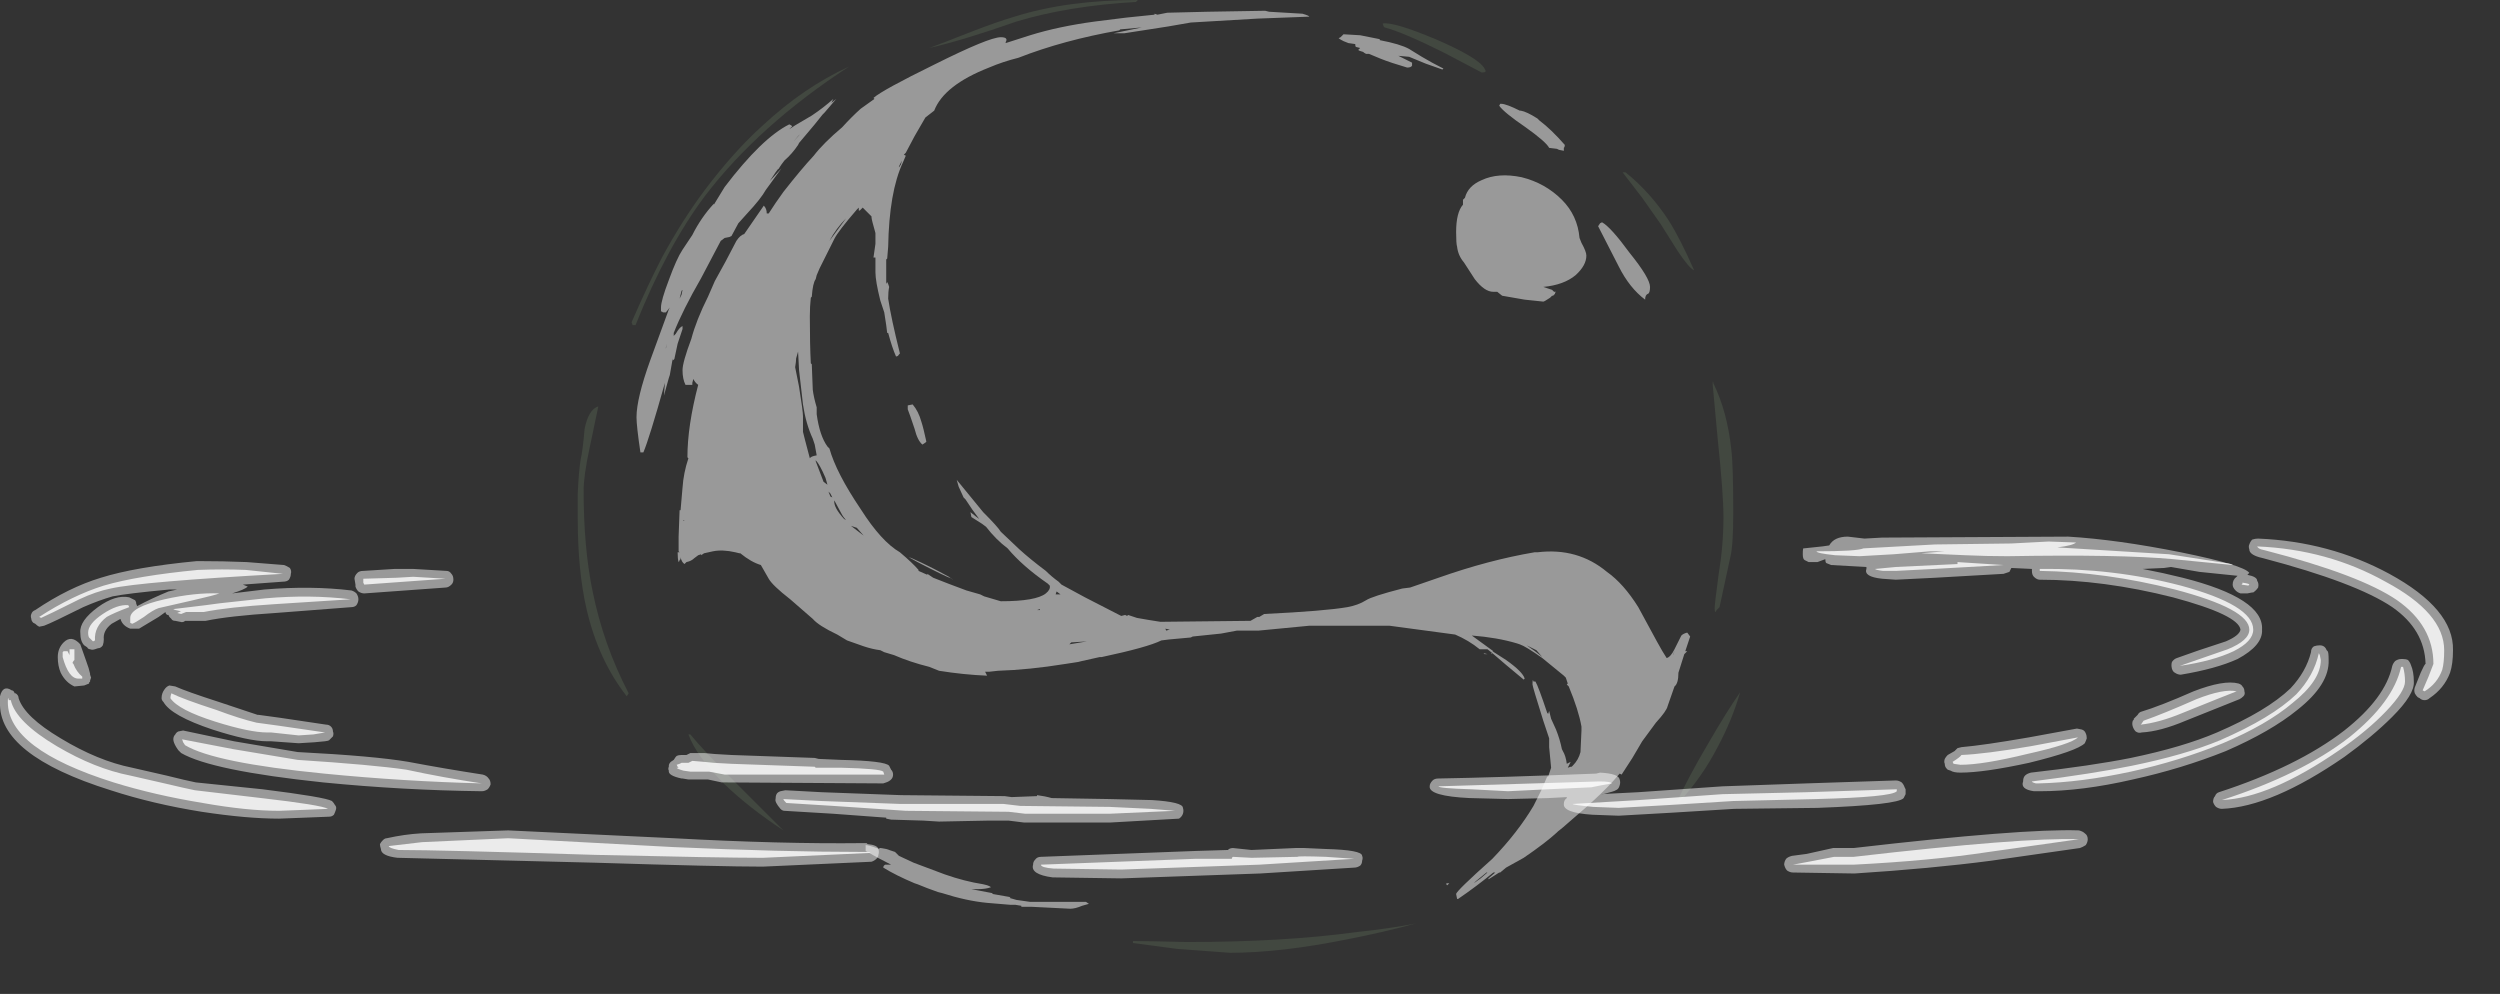 <?xml version="1.0" encoding="UTF-8" standalone="no"?>
<svg xmlns:ffdec="https://www.free-decompiler.com/flash" xmlns:xlink="http://www.w3.org/1999/xlink" ffdec:objectType="frame" height="355.25px" width="893.55px" xmlns="http://www.w3.org/2000/svg">
  <rect width="100%" height="100%" fill="#333333" stroke="none"/>
  <g transform="matrix(1.0, 0.0, 0.0, 1.0, 425.6, 287.7)">
    <use ffdec:characterId="1301" height="48.65" transform="matrix(7.0, 0.0, 0.0, 7.0, -425.6, -287.7)" width="125.25" xlink:href="#shape0"/>
  </g>
  <defs>
    <g id="shape0" transform="matrix(1.0, 0.0, 0.0, 1.0, 60.8, 41.1)">
      <path d="M9.65 -39.05 Q10.7 -38.85 11.15 -38.6 L11.8 -38.2 Q12.3 -37.9 12.9 -37.6 L12.85 -37.55 12.0 -37.85 11.15 -38.2 10.6 -38.25 11.3 -37.9 11.3 -37.75 Q11.25 -37.65 11.05 -37.65 10.2 -37.9 9.7 -38.1 L9.1 -38.35 8.95 -38.35 Q8.85 -38.4 8.8 -38.45 8.6 -38.5 8.55 -38.55 L8.65 -38.65 8.45 -38.7 Q8.4 -38.7 8.4 -38.85 L8.05 -38.9 7.8 -39.0 Q7.6 -39.1 7.55 -39.15 L7.65 -39.2 7.8 -39.35 8.65 -39.3 9.65 -39.1 9.65 -39.05 M0.0 -39.95 L-1.15 -39.75 -3.4 -39.4 -3.95 -39.4 -2.5 -39.7 -3.6 -39.6 -3.65 -39.55 Q-6.5 -39.05 -8.8 -38.15 -9.6 -37.95 -10.3 -37.65 -12.6 -36.75 -13.1 -35.45 L-13.55 -35.1 -14.1 -34.15 -14.55 -33.3 -14.65 -33.2 -14.55 -33.15 -14.7 -32.8 Q-15.4 -31.3 -15.45 -28.5 L-15.5 -27.9 -15.55 -27.85 -15.55 -26.6 -15.5 -26.7 -15.45 -26.6 -15.4 -26.45 Q-15.45 -26.2 -15.45 -25.85 -15.3 -24.85 -14.85 -23.05 L-14.9 -23.0 Q-14.95 -22.9 -15.05 -22.9 -15.25 -23.35 -15.45 -24.1 L-15.5 -24.1 -15.55 -24.5 -15.65 -25.15 -15.85 -25.75 Q-16.1 -26.75 -16.1 -27.2 L-16.1 -27.95 -16.2 -27.95 -16.1 -28.65 -16.1 -29.2 Q-16.3 -29.9 -16.3 -30.0 L-16.3 -30.05 -16.75 -30.5 -16.9 -30.35 -16.95 -30.35 -16.95 -30.5 -17.05 -30.4 Q-18.0 -29.3 -18.2 -28.9 L-18.95 -27.4 -19.1 -27.05 -19.15 -26.85 Q-19.3 -26.65 -19.35 -25.95 L-19.4 -25.9 Q-19.45 -25.45 -19.45 -24.95 -19.45 -23.5 -19.4 -22.55 L-19.35 -22.5 -19.3 -21.2 Q-19.25 -20.8 -19.1 -20.3 L-19.1 -19.95 Q-18.95 -18.85 -18.55 -18.3 L-18.45 -18.2 Q-18.1 -16.95 -16.85 -15.1 -15.8 -13.45 -14.85 -12.9 -14.2 -12.35 -13.9 -12.0 L-13.9 -11.95 -13.45 -11.75 -13.45 -11.8 -13.15 -11.6 Q-12.4 -11.3 -11.45 -10.95 L-10.75 -10.75 -10.55 -10.65 -9.7 -10.4 Q-7.9 -10.4 -7.4 -10.8 -7.15 -11.0 -7.2 -11.2 L-7.3 -11.3 Q-8.6 -12.2 -9.35 -13.1 -9.95 -13.55 -10.45 -14.2 L-10.65 -14.35 -11.2 -14.7 -11.25 -14.95 -11.0 -14.75 -10.8 -14.6 Q-11.15 -15.05 -11.5 -15.6 L-11.6 -15.7 -11.85 -16.25 -11.95 -16.6 -10.6 -14.95 Q-9.85 -14.2 -9.7 -13.95 L-8.75 -13.05 Q-8.2 -12.55 -7.4 -11.95 -7.1 -11.65 -6.75 -11.4 L-6.6 -11.25 -5.4 -10.6 -3.55 -9.65 -3.35 -9.7 -3.25 -9.65 -3.2 -9.7 -2.75 -9.55 Q-2.2 -9.45 -1.55 -9.35 L3.05 -9.4 3.4 -9.6 3.5 -9.6 3.75 -9.75 Q6.85 -9.9 8.0 -10.1 8.55 -10.2 8.95 -10.45 9.25 -10.65 10.8 -11.05 L11.2 -11.1 12.65 -11.6 Q15.2 -12.5 17.55 -12.9 L17.7 -12.9 Q19.75 -13.15 21.25 -11.9 22.1 -11.3 22.85 -10.1 L23.8 -8.35 Q24.1 -7.8 24.3 -7.5 24.5 -7.55 24.7 -7.95 L25.05 -8.65 Q25.15 -8.75 25.35 -8.8 L25.5 -8.6 25.25 -7.85 25.35 -7.85 25.2 -7.7 24.9 -6.75 Q24.9 -6.2 24.7 -6.05 L24.35 -5.05 Q24.3 -4.8 23.75 -4.2 23.2 -3.45 23.05 -3.25 L22.55 -2.4 22.0 -1.55 21.9 -1.6 21.55 -1.2 Q21.0 -0.6 20.15 0.15 L19.0 1.15 18.75 1.35 18.7 1.4 Q18.1 1.95 17.0 2.7 L16.1 3.2 15.8 3.45 15.75 3.45 15.2 3.8 15.2 3.75 15.55 3.45 15.45 3.45 Q14.6 4.15 13.65 4.8 L13.6 4.8 13.55 4.55 Q13.55 4.4 15.4 2.75 16.7 1.4 17.5 0.05 L17.9 -0.75 18.2 -1.45 18.25 -1.45 18.4 -1.9 18.3 -2.95 18.3 -3.4 18.0 -4.3 Q17.45 -6.05 17.45 -6.15 17.45 -6.5 17.5 -6.3 L17.6 -6.3 Q17.75 -6.05 18.2 -4.7 L18.25 -4.65 18.3 -4.8 18.4 -4.4 18.65 -3.85 Q18.85 -3.35 18.95 -2.85 L19.0 -2.75 Q19.15 -2.5 19.2 -2.1 19.3 -2.15 19.4 -2.2 L19.25 -1.9 19.4 -1.95 19.45 -1.95 19.5 -2.0 Q19.8 -2.3 19.9 -2.7 L19.95 -3.8 19.95 -4.0 Q19.8 -4.85 19.3 -6.05 L19.2 -6.15 19.25 -6.2 19.15 -6.5 19.05 -6.6 17.95 -7.5 Q17.1 -8.1 16.8 -8.2 L16.65 -8.25 Q15.65 -8.55 14.35 -8.65 L15.45 -7.85 15.4 -7.85 16.1 -7.4 Q16.95 -6.8 17.05 -6.45 L17.0 -6.4 Q16.7 -6.65 16.1 -7.15 L15.4 -7.75 15.35 -7.7 15.35 -7.75 15.4 -7.75 15.15 -7.95 14.75 -7.95 Q14.2 -8.4 13.5 -8.7 L10.15 -9.15 6.05 -9.15 3.45 -8.9 2.35 -8.9 1.55 -8.75 0.1 -8.6 0.0 -8.55 -1.1 -8.45 -1.5 -8.4 Q-2.2 -8.05 -4.55 -7.55 L-4.65 -7.55 -5.55 -7.35 -5.75 -7.3 -6.4 -7.2 Q-8.25 -6.9 -9.85 -6.85 L-10.3 -6.8 -10.5 -6.8 -10.4 -6.6 Q-11.6 -6.65 -12.85 -6.85 L-13.35 -7.05 Q-14.35 -7.3 -15.15 -7.65 L-15.65 -7.8 -15.85 -7.9 Q-16.25 -7.95 -16.7 -8.1 L-17.55 -8.4 -18.05 -8.7 Q-19.0 -9.15 -19.3 -9.5 L-20.45 -10.5 Q-21.35 -11.2 -21.55 -11.55 L-21.95 -12.25 Q-22.45 -12.4 -23.0 -12.85 L-23.05 -12.85 -23.25 -12.9 Q-23.9 -13.05 -24.4 -12.95 -24.65 -12.9 -24.85 -12.85 L-25.0 -12.75 -25.0 -12.8 -25.15 -12.75 -25.35 -12.6 Q-25.5 -12.45 -25.75 -12.4 L-25.85 -12.3 Q-26.0 -12.4 -26.05 -12.65 L-26.05 -12.55 -26.1 -12.5 Q-26.1 -12.45 -26.15 -12.4 -26.2 -12.55 -26.2 -12.9 L-26.1 -12.9 -26.15 -12.95 -26.15 -13.7 -26.1 -15.05 -26.05 -15.05 Q-26.0 -15.65 -25.95 -16.2 -25.9 -16.95 -25.65 -17.7 L-25.7 -17.75 Q-25.7 -19.35 -25.15 -21.45 -25.3 -21.55 -25.4 -21.75 L-25.45 -21.55 -25.45 -21.45 -25.8 -21.45 Q-25.95 -21.75 -25.95 -22.2 -25.95 -22.6 -25.5 -23.8 -25.25 -24.75 -24.65 -25.95 L-24.3 -26.75 -23.75 -27.75 -23.2 -28.8 Q-23.0 -29.1 -22.8 -29.15 L-21.8 -30.6 Q-21.65 -30.45 -21.65 -30.2 L-21.55 -30.2 Q-21.2 -30.75 -20.8 -31.3 -19.9 -32.45 -19.25 -33.15 -18.75 -33.8 -17.8 -34.6 -17.3 -35.15 -16.85 -35.55 L-16.15 -36.05 -16.2 -36.1 Q-15.75 -36.5 -13.1 -37.8 -10.3 -39.2 -9.7 -39.2 -9.3 -39.2 -9.45 -38.95 L-9.45 -38.9 -8.2 -39.3 Q-6.75 -39.75 -4.9 -40.0 L-3.3 -40.2 -1.85 -40.35 -1.85 -40.4 -1.7 -40.35 -1.2 -40.45 0.85 -40.5 3.8 -40.55 4.0 -40.5 5.7 -40.4 Q6.05 -40.3 6.05 -40.25 L3.4 -40.15 0.0 -39.95 M16.85 -35.45 Q17.15 -35.4 17.7 -35.05 L17.8 -34.95 Q18.4 -34.5 19.1 -33.7 19.1 -33.6 19.05 -33.55 L19.05 -33.4 18.8 -33.45 18.7 -33.5 18.3 -33.55 Q18.15 -33.85 17.1 -34.6 16.0 -35.35 15.75 -35.7 L15.8 -35.8 15.85 -35.8 Q16.1 -35.8 16.8 -35.45 L16.85 -35.45 M14.85 -31.9 Q15.7 -32.3 16.9 -32.05 18.1 -31.75 18.95 -30.9 19.75 -30.1 19.85 -28.95 L19.95 -28.7 Q20.2 -28.25 20.2 -28.05 20.2 -27.55 19.65 -27.05 19.05 -26.55 18.0 -26.45 L18.45 -26.3 18.55 -26.2 18.65 -26.2 18.6 -26.15 18.6 -26.1 18.5 -26.0 18.45 -26.0 18.35 -25.9 Q18.05 -25.7 18.0 -25.7 L17.05 -25.8 15.9 -26.0 15.65 -26.2 15.45 -26.2 Q15.0 -26.2 14.5 -26.85 L13.95 -27.7 Q13.65 -28.05 13.6 -28.5 13.55 -28.65 13.55 -29.25 13.55 -30.25 13.9 -30.65 L13.9 -30.9 14.0 -31.0 Q14.15 -31.6 14.85 -31.9 M20.9 -29.7 L21.0 -29.75 Q21.45 -29.5 22.4 -28.2 23.45 -26.9 23.45 -26.45 23.45 -26.15 23.35 -26.1 23.2 -26.05 23.2 -25.8 22.4 -26.4 21.85 -27.5 L20.8 -29.55 20.9 -29.7 M17.45 -8.0 L17.15 -8.15 Q17.6 -7.85 17.95 -7.55 L17.65 -7.9 17.45 -8.0 M15.0 -7.7 L14.95 -7.75 15.15 -7.7 15.0 -7.7 M15.6 -7.8 L15.6 -7.8 M24.65 -7.7 L24.7 -7.9 24.65 -7.65 24.65 -7.7 M15.1 3.45 L14.55 3.9 14.45 4.0 14.8 3.75 15.15 3.45 15.1 3.45 M13.1 4.1 Q13.05 4.1 13.05 4.0 L13.2 4.0 13.1 4.1 M-18.1 -36.05 L-18.7 -35.35 -18.8 -35.25 -19.2 -34.75 -20.0 -33.8 -20.05 -33.7 Q-20.35 -33.25 -20.75 -32.9 L-20.9 -32.7 -21.0 -32.55 -21.05 -32.45 -21.05 -32.5 -21.2 -32.3 -21.5 -31.85 -20.9 -32.5 -21.7 -31.4 Q-21.95 -30.95 -22.65 -30.2 L-23.1 -29.7 -23.45 -29.05 -23.55 -29.0 -23.8 -28.95 -24.0 -28.8 -25.0 -26.9 Q-25.95 -25.25 -26.4 -24.1 L-26.4 -23.95 -26.3 -24.05 Q-26.1 -24.4 -25.95 -24.45 L-25.95 -24.3 -26.2 -23.55 -26.35 -22.85 Q-26.35 -22.75 -26.45 -22.7 L-26.45 -22.8 -26.6 -21.95 -26.65 -21.8 -26.9 -20.9 -26.85 -21.55 Q-27.65 -18.7 -27.95 -18.0 L-28.1 -18.0 Q-28.3 -19.35 -28.3 -19.8 -28.3 -20.75 -27.6 -22.7 L-26.65 -25.3 -26.6 -25.4 -26.8 -25.15 -26.95 -25.15 Q-27.0 -25.2 -27.05 -25.2 L-27.05 -25.4 Q-27.05 -25.75 -26.65 -26.8 -26.25 -27.9 -25.95 -28.35 L-25.45 -29.1 Q-25.0 -30.0 -24.35 -30.7 L-24.35 -30.65 -23.8 -31.55 Q-21.9 -34.05 -20.5 -34.75 L-20.4 -34.7 -20.35 -34.65 -20.5 -34.5 -20.2 -34.7 -19.35 -35.2 Q-18.75 -35.6 -18.25 -36.05 L-18.35 -35.85 -18.1 -36.05 M-19.95 -34.25 L-20.05 -34.15 -20.3 -33.85 -19.95 -34.25 M-17.6 -29.95 Q-18.1 -29.45 -18.45 -28.8 L-17.6 -29.95 M-14.9 -32.6 L-14.9 -32.55 -14.8 -32.7 -14.75 -32.9 -14.9 -32.6 M-25.95 -26.3 L-26.0 -26.25 -26.1 -25.85 -26.0 -26.05 -25.95 -26.3 M-26.75 -23.55 L-26.8 -23.35 -26.8 -23.3 -26.75 -23.55 M-25.85 -14.55 L-25.9 -14.55 -25.9 -14.5 -25.85 -14.55 M-25.8 -13.95 L-25.8 -13.95 M-20.05 -23.15 L-20.15 -22.8 Q-20.15 -22.65 -20.2 -22.35 L-20.0 -21.35 Q-19.8 -20.1 -19.8 -19.85 L-19.8 -19.05 -19.7 -18.65 -19.45 -17.7 Q-19.4 -17.8 -19.1 -17.85 L-19.2 -18.4 -19.3 -18.7 Q-19.65 -19.45 -19.8 -20.45 L-20.0 -22.2 -20.05 -23.15 M-18.55 -16.35 L-18.65 -16.7 Q-18.95 -17.4 -19.15 -17.6 L-19.15 -17.55 -18.75 -16.5 -18.55 -16.35 M-18.5 -16.0 L-18.4 -15.75 -18.3 -15.7 -18.4 -15.9 -18.5 -16.0 M-17.6 -14.55 Q-17.75 -14.7 -17.85 -14.9 L-18.2 -15.55 Q-18.25 -15.2 -17.7 -14.6 L-17.6 -14.55 M-14.45 -20.4 L-14.2 -20.45 Q-13.9 -20.1 -13.75 -19.55 -13.65 -19.25 -13.5 -18.55 L-13.55 -18.5 -13.7 -18.4 Q-13.95 -18.6 -14.1 -19.2 -14.35 -19.95 -14.45 -20.2 L-14.45 -20.4 M-14.4 -12.65 L-14.25 -12.6 Q-13.35 -12.2 -12.35 -11.65 L-12.15 -11.5 -12.2 -11.55 Q-12.6 -11.7 -13.95 -12.4 L-14.4 -12.65 M-17.05 -14.15 L-17.35 -14.25 -16.7 -13.75 -17.05 -14.15 M-1.1 -8.95 L-1.05 -8.95 -1.3 -9.0 -1.25 -8.9 -1.1 -8.95 M-6.65 -10.75 L-6.85 -10.9 -6.9 -10.75 -6.65 -10.75 M-6.2 -8.2 L-5.3 -8.35 -6.1 -8.3 -6.2 -8.2 M-7.7 -10.0 L-7.85 -9.95 -7.7 -9.95 -7.7 -10.0 M-5.55 5.15 Q-5.9 5.3 -6.15 5.3 L-8.15 5.2 -8.65 5.2 -8.65 5.15 -8.95 5.1 -9.2 5.1 -10.4 5.0 Q-11.45 4.9 -12.7 4.5 L-12.9 4.45 -13.45 4.25 -13.95 4.05 -14.1 4.0 Q-15.05 3.6 -15.7 3.2 -15.7 3.1 -15.6 3.05 L-15.3 3.05 Q-16.0 2.7 -16.6 2.35 L-16.6 2.05 Q-16.45 2.05 -15.9 2.25 L-15.9 2.2 -15.85 2.2 Q-15.8 2.2 -15.55 2.25 L-15.1 2.4 -14.9 2.6 -14.15 2.95 -12.55 3.55 Q-11.55 3.9 -10.6 4.05 L-10.4 4.1 Q-10.25 4.15 -10.2 4.2 -10.45 4.3 -10.9 4.3 L-11.2 4.3 -10.15 4.5 -10.1 4.55 -9.25 4.7 -9.2 4.75 -9.25 4.75 -8.9 4.85 -8.2 4.95 -5.35 4.95 -5.2 5.05 -5.55 5.15" fill="#ffffff" fill-opacity="0.502" fill-rule="evenodd" stroke="none"/>
      <path d="M24.0 -29.65 L23.05 -31.0 22.05 -32.3 22.2 -32.3 Q23.45 -31.3 24.4 -29.85 25.0 -28.9 25.7 -27.3 25.45 -27.4 24.85 -28.3 L24.0 -29.65 M9.8 -39.9 Q10.35 -40.0 12.5 -39.1 14.7 -38.15 15.0 -37.6 L15.05 -37.5 15.05 -37.45 Q15.05 -37.4 14.85 -37.4 L12.95 -38.4 Q10.85 -39.45 9.9 -39.7 L9.85 -39.75 9.8 -39.9 M26.7 -21.45 L26.7 -21.5 Q27.4 -20.05 27.6 -18.15 27.7 -17.4 27.7 -14.9 27.7 -13.25 27.55 -12.65 L27.0 -10.1 26.85 -9.95 26.8 -9.85 Q26.75 -9.85 26.75 -10.05 26.75 -10.25 26.95 -11.75 27.2 -13.25 27.2 -14.7 27.2 -15.9 26.9 -18.75 L26.65 -21.45 Q26.65 -21.8 26.7 -21.45 M24.9 -0.1 L24.8 -0.1 Q25.45 -1.5 26.4 -3.1 27.35 -4.75 28.05 -5.75 27.65 -4.35 26.9 -2.95 26.1 -1.4 24.9 -0.1 M8.05 6.85 Q4.6 7.55 2.0 7.55 L-0.7 7.35 -2.95 7.05 -2.95 6.95 Q-2.2 6.95 -0.2 7.0 4.7 7.0 8.4 6.5 10.25 6.3 11.5 6.05 9.85 6.5 8.05 6.85 M-17.45 -37.7 Q-22.05 -34.7 -24.8 -31.1 -26.75 -28.5 -28.35 -24.5 L-28.5 -24.5 -28.55 -24.65 Q-27.7 -26.6 -27.0 -27.95 -26.0 -29.8 -24.85 -31.35 -23.35 -33.35 -21.85 -34.7 -19.75 -36.65 -17.45 -37.7 M-2.8 -41.0 Q-6.25 -40.8 -8.9 -40.0 -11.6 -39.05 -13.35 -38.65 -12.8 -38.85 -11.15 -39.5 -9.85 -40.0 -9.0 -40.25 -6.3 -41.1 -2.7 -41.1 L-2.8 -41.0 M-30.7 -18.2 Q-31.0 -16.8 -31.0 -16.05 -31.0 -13.15 -30.55 -10.95 -30.0 -8.2 -28.7 -5.7 L-28.8 -5.55 Q-30.25 -7.4 -30.85 -10.0 -31.3 -11.95 -31.3 -14.6 L-31.3 -15.9 Q-31.25 -17.05 -31.15 -17.65 -31.05 -18.05 -30.95 -19.2 -30.75 -20.2 -30.25 -20.35 L-30.7 -18.2 M-23.3 -1.2 L-20.8 1.3 Q-22.55 0.15 -23.8 -1.05 -25.25 -2.5 -25.65 -3.6 L-25.55 -3.6 Q-24.9 -2.8 -23.3 -1.2" fill="#cdffb4" fill-opacity="0.102" fill-rule="evenodd" stroke="none"/>
      <path d="M14.3 -0.35 L14.25 -0.35 Q12.15 -0.45 12.2 -0.95 12.2 -1.1 12.35 -1.25 12.45 -1.35 12.65 -1.35 15.6 -1.4 20.7 -1.6 L20.9 -1.65 Q21.85 -1.6 21.9 -1.3 21.95 -1.15 21.9 -1.0 21.85 -0.8 21.7 -0.75 21.65 -0.7 21.05 -0.55 L20.9 -0.55 22.85 -0.65 27.15 -0.95 31.45 -1.1 36.0 -1.25 Q36.15 -1.25 36.3 -1.15 36.4 -1.05 36.45 -0.9 L36.5 -0.8 Q36.5 -0.65 36.5 -0.55 36.45 -0.45 36.4 -0.35 36.1 0.0 32.0 0.15 L27.75 0.2 24.5 0.4 21.85 0.55 20.5 0.5 Q19.0 0.4 19.05 -0.05 19.05 -0.25 19.2 -0.35 L19.2 -0.4 18.25 -0.35 16.2 -0.3 14.3 -0.35 M34.4 -13.6 L35.3 -13.65 44.8 -13.7 Q47.3 -13.55 50.55 -12.9 53.75 -12.25 54.05 -11.85 L53.95 -11.75 Q54.45 -11.65 54.45 -11.45 54.55 -11.3 54.5 -11.1 54.4 -10.95 54.25 -10.85 L54.2 -10.85 53.95 -10.8 53.6 -10.8 Q53.45 -10.85 53.35 -10.95 53.2 -11.1 53.2 -11.25 53.2 -11.5 53.4 -11.65 L53.45 -11.7 51.5 -11.9 50.05 -12.15 49.7 -12.1 48.6 -12.05 Q49.65 -11.85 50.65 -11.6 54.8 -10.55 54.7 -8.95 54.75 -8.15 53.45 -7.45 52.35 -6.95 50.55 -6.65 50.4 -6.65 50.25 -6.75 50.15 -6.8 50.1 -6.95 50.05 -7.15 50.1 -7.3 50.2 -7.45 50.35 -7.5 51.3 -7.85 52.85 -8.35 53.55 -8.65 53.6 -8.95 53.5 -9.7 50.15 -10.6 46.6 -11.5 43.35 -11.5 43.2 -11.5 43.05 -11.65 42.95 -11.75 42.95 -11.95 L42.95 -12.05 41.9 -12.1 41.8 -11.9 Q41.65 -11.85 41.5 -11.8 L38.0 -11.6 36.0 -11.5 35.3 -11.55 Q34.35 -11.65 34.5 -12.05 L34.5 -12.15 32.7 -12.25 32.45 -12.35 Q32.4 -12.4 32.4 -12.55 L32.0 -12.4 31.55 -12.4 31.35 -12.5 Q31.25 -12.55 31.25 -12.8 31.25 -13.15 31.3 -13.1 L32.25 -13.2 32.6 -13.25 Q32.85 -13.7 33.55 -13.7 L34.4 -13.6 M41.85 -13.8 L41.85 -13.8 M39.35 -2.95 Q40.5 -3.05 42.8 -3.45 L45.25 -3.9 45.5 -3.85 Q45.65 -3.8 45.7 -3.65 45.75 -3.55 45.75 -3.4 45.7 -3.25 45.65 -3.15 45.25 -2.75 42.8 -2.15 40.5 -1.65 39.3 -1.65 38.95 -1.65 38.8 -1.75 L38.65 -1.8 38.6 -1.85 Q38.5 -1.95 38.5 -2.1 38.45 -2.2 38.5 -2.35 38.55 -2.45 38.65 -2.55 L39.0 -2.75 39.15 -2.9 39.35 -2.95 M42.9 -1.65 Q46.0 -2.0 48.0 -2.4 50.65 -2.95 52.4 -3.7 54.95 -4.8 56.15 -5.95 56.95 -6.8 57.2 -7.8 57.2 -8.0 57.35 -8.1 57.5 -8.15 57.65 -8.15 57.85 -8.15 57.95 -8.0 L58.0 -7.9 58.05 -7.85 Q58.1 -7.8 58.1 -7.4 58.15 -6.15 56.5 -4.85 55.15 -3.75 52.85 -2.75 50.6 -1.85 48.1 -1.3 45.5 -0.7 43.35 -0.7 L43.05 -0.7 Q42.35 -0.8 42.5 -1.2 42.5 -1.4 42.6 -1.5 42.7 -1.6 42.9 -1.65 M54.2 -13.55 Q54.35 -13.6 54.5 -13.6 58.15 -13.45 61.2 -11.8 64.5 -10.0 64.45 -7.9 64.45 -7.2 64.3 -6.75 64.0 -5.95 63.25 -5.45 63.15 -5.35 63.0 -5.35 62.85 -5.35 62.75 -5.45 L62.65 -5.5 Q62.55 -5.6 62.5 -5.7 62.45 -5.85 62.5 -6.0 L62.8 -6.75 Q63.0 -7.2 63.05 -7.2 63.0 -8.95 61.35 -10.1 59.5 -11.35 54.75 -12.6 L54.55 -12.65 Q54.05 -12.8 54.05 -13.05 54.0 -13.2 54.05 -13.3 54.1 -13.45 54.2 -13.55 M51.2 -5.8 Q52.75 -6.4 53.5 -6.2 53.65 -6.15 53.7 -6.05 53.8 -5.95 53.8 -5.8 53.85 -5.65 53.75 -5.55 53.65 -5.45 53.55 -5.4 L50.8 -4.3 Q49.5 -3.75 48.55 -3.7 48.4 -3.65 48.25 -3.75 48.15 -3.85 48.1 -4.0 48.05 -4.15 48.1 -4.3 L48.15 -4.35 48.15 -4.4 48.35 -4.6 Q48.4 -4.7 48.5 -4.75 49.5 -5.05 51.2 -5.8 M52.5 -0.65 Q56.5 -1.95 58.9 -3.8 61.0 -5.45 61.35 -7.1 61.4 -7.25 61.5 -7.35 61.65 -7.45 61.8 -7.45 L61.9 -7.45 Q62.05 -7.45 62.15 -7.4 62.25 -7.3 62.3 -7.15 62.45 -6.8 62.45 -6.3 62.5 -5.65 61.35 -4.5 60.35 -3.5 58.9 -2.45 55.2 0.1 52.65 0.2 52.5 0.2 52.35 0.1 52.25 0.0 52.2 -0.15 52.2 -0.35 52.3 -0.45 52.35 -0.6 52.5 -0.65 M40.85 2.85 Q37.8 3.25 33.9 3.5 L33.85 3.5 30.75 3.45 Q30.6 3.45 30.45 3.35 30.35 3.25 30.3 3.05 30.3 2.9 30.4 2.75 30.5 2.65 30.7 2.6 L31.45 2.5 32.8 2.2 33.85 2.2 Q42.5 1.2 45.35 1.3 45.55 1.35 45.65 1.45 45.8 1.55 45.8 1.75 45.8 1.9 45.7 2.05 45.55 2.15 45.4 2.2 L40.85 2.85 M6.9 2.25 Q8.75 2.3 8.75 2.6 8.8 2.7 8.75 2.85 8.75 3.0 8.65 3.1 8.5 3.2 8.35 3.2 L3.55 3.5 -3.55 3.75 -7.0 3.7 -7.05 3.7 Q-8.2 3.55 -8.05 3.05 -8.05 2.9 -7.95 2.8 -7.85 2.65 -7.65 2.65 L0.25 2.35 1.9 2.3 1.95 2.25 Q2.05 2.2 2.15 2.2 L3.1 2.3 5.35 2.2 5.8 2.2 6.9 2.25 M-59.0 -9.95 Q-57.3 -11.1 -55.65 -11.6 -53.9 -12.15 -50.75 -12.45 L-50.7 -12.45 Q-49.4 -12.45 -48.2 -12.4 L-46.3 -12.25 Q-46.15 -12.2 -46.0 -12.1 -45.9 -11.95 -45.95 -11.8 -45.95 -11.65 -46.05 -11.5 -46.15 -11.4 -46.35 -11.4 L-48.4 -11.25 -48.15 -11.15 Q-48.3 -11.0 -48.95 -10.8 L-47.3 -11.0 Q-44.9 -11.2 -42.85 -10.95 -42.7 -10.9 -42.6 -10.8 -42.5 -10.65 -42.5 -10.5 -42.5 -10.35 -42.6 -10.2 -42.7 -10.1 -42.85 -10.1 L-46.75 -9.8 Q-49.1 -9.65 -50.3 -9.4 L-51.35 -9.4 Q-51.45 -9.3 -51.6 -9.35 L-51.85 -9.4 Q-52.0 -9.4 -52.05 -9.5 L-52.15 -9.6 -52.2 -9.7 -52.25 -9.7 Q-52.35 -9.75 -52.35 -9.85 L-52.7 -9.6 -53.7 -9.0 -54.15 -9.0 Q-54.55 -9.15 -54.65 -9.5 L-55.1 -9.25 Q-55.55 -8.9 -55.5 -8.45 -55.5 -8.3 -55.55 -8.15 -55.65 -8.0 -55.8 -8.0 L-55.95 -7.95 Q-56.1 -7.9 -56.2 -7.95 -56.3 -7.95 -56.35 -8.05 L-56.5 -8.15 Q-56.7 -8.35 -56.7 -8.8 -56.75 -9.4 -55.8 -10.1 -54.9 -10.75 -54.2 -10.6 L-53.9 -10.45 -53.85 -10.35 -53.85 -10.3 -53.8 -10.15 Q-53.05 -10.55 -52.2 -10.9 L-51.75 -11.0 -52.15 -11.0 Q-54.3 -10.8 -55.05 -10.65 -55.75 -10.45 -56.55 -10.1 -58.15 -9.3 -58.55 -9.15 L-58.8 -9.1 Q-58.9 -9.15 -59.0 -9.25 L-59.1 -9.3 Q-59.2 -9.4 -59.2 -9.5 -59.25 -9.65 -59.2 -9.75 -59.15 -9.9 -59.0 -9.95 M-60.2 -5.85 Q-60.1 -5.85 -60.05 -5.7 L-60.0 -5.7 Q-59.85 -5.6 -59.85 -5.45 -59.55 -4.5 -57.7 -3.4 -55.8 -2.25 -54.05 -1.9 L-52.3 -1.5 Q-51.3 -1.25 -50.8 -1.15 L-47.4 -0.8 Q-44.2 -0.4 -43.85 -0.2 -43.75 -0.1 -43.7 0.0 -43.6 0.1 -43.65 0.25 -43.7 0.4 -43.75 0.5 -43.85 0.6 -44.0 0.6 L-45.25 0.65 -46.55 0.7 Q-48.2 0.7 -50.5 0.35 -53.0 -0.05 -55.15 -0.75 -60.9 -2.55 -60.8 -5.25 -60.8 -5.5 -60.8 -5.55 -60.65 -6.15 -60.2 -5.85 M-57.55 -8.3 Q-57.15 -8.7 -56.7 -8.2 L-56.4 -7.35 Q-56.25 -6.95 -56.2 -6.7 L-56.2 -6.65 -56.15 -6.5 -56.2 -6.35 -56.2 -6.3 -56.25 -6.25 -56.25 -6.2 -56.5 -6.1 -57.0 -6.05 Q-57.45 -6.25 -57.7 -6.75 -57.85 -7.1 -57.85 -7.55 -57.85 -8.0 -57.55 -8.3 M-54.4 -9.0 Q-54.45 -9.05 -54.35 -8.95 L-54.4 -9.0 M-52.15 -6.1 L-51.85 -6.05 Q-51.3 -5.8 -49.6 -5.25 L-47.65 -4.6 -47.6 -4.6 -46.5 -4.45 -44.15 -4.1 Q-44.0 -4.1 -43.9 -4.0 -43.8 -3.9 -43.8 -3.75 -43.75 -3.65 -43.8 -3.5 -43.9 -3.4 -44.0 -3.3 -44.05 -3.25 -44.75 -3.2 L-45.55 -3.15 -46.95 -3.25 -47.15 -3.25 Q-48.1 -3.25 -49.95 -3.85 -52.05 -4.55 -52.45 -5.25 -52.55 -5.35 -52.55 -5.45 -52.55 -5.7 -52.4 -5.9 -52.3 -6.05 -52.15 -6.1 M-51.7 -3.75 L-51.45 -3.8 -48.85 -3.25 -45.6 -2.7 Q-41.7 -2.5 -39.95 -2.2 -38.1 -1.85 -36.15 -1.55 -35.95 -1.5 -35.85 -1.35 -35.75 -1.25 -35.75 -1.05 -35.8 -0.9 -35.9 -0.8 -36.05 -0.7 -36.2 -0.7 -40.25 -0.75 -44.3 -1.15 -50.0 -1.75 -51.55 -2.65 L-51.7 -2.8 -51.8 -2.95 Q-51.95 -3.2 -51.95 -3.35 -51.95 -3.5 -51.85 -3.6 -51.8 -3.7 -51.7 -3.75 M-38.05 -11.1 L-42.2 -10.8 Q-42.35 -10.8 -42.5 -10.9 -42.6 -11.0 -42.65 -11.15 L-42.65 -11.25 -42.7 -11.55 Q-42.7 -11.7 -42.55 -11.85 -42.45 -11.95 -42.25 -11.95 L-40.65 -12.05 -39.7 -12.05 -38.0 -11.95 Q-37.85 -11.95 -37.75 -11.8 -37.65 -11.7 -37.65 -11.5 -37.65 -11.35 -37.75 -11.25 -37.9 -11.1 -38.05 -11.1 M-26.65 -1.95 L-26.65 -2.0 Q-26.65 -2.1 -26.55 -2.2 L-26.4 -2.3 -26.3 -2.45 -26.25 -2.5 Q-26.15 -2.55 -26.0 -2.55 L-25.75 -2.55 -25.55 -2.65 -24.85 -2.65 -24.3 -2.6 -23.45 -2.55 -19.2 -2.4 -19.0 -2.35 -17.85 -2.3 Q-15.6 -2.25 -15.4 -2.0 L-15.3 -1.8 Q-15.2 -1.7 -15.2 -1.55 -15.2 -1.4 -15.3 -1.3 -15.4 -1.2 -15.55 -1.15 L-15.7 -1.1 -15.8 -1.1 -23.8 -1.15 -23.95 -1.15 -24.65 -1.3 -25.65 -1.3 -25.95 -1.35 -26.0 -1.35 Q-26.7 -1.5 -26.65 -1.75 -26.7 -1.85 -26.65 -1.95 M-18.85 -0.65 L-14.8 -0.5 -9.55 -0.45 -9.5 -0.45 -9.15 -0.4 -7.85 -0.45 -7.85 -0.5 Q-7.45 -0.45 -7.1 -0.35 L-4.15 -0.3 -2.05 -0.25 -2.0 -0.25 Q-0.4 -0.15 -0.4 0.15 -0.35 0.3 -0.4 0.45 -0.45 0.6 -0.6 0.7 L-4.15 0.9 -8.5 0.9 -9.3 0.8 -10.35 0.8 -12.85 0.85 -13.65 0.8 -15.3 0.75 -15.55 0.7 -15.55 0.65 -18.25 0.45 -20.75 0.3 Q-20.85 0.3 -20.95 0.2 -21.25 -0.15 -21.2 -0.3 -21.2 -0.45 -21.15 -0.55 -21.1 -0.65 -20.95 -0.7 L-20.7 -0.75 -18.85 -0.65 M-15.95 2.25 Q-15.9 2.4 -15.95 2.55 -15.95 2.65 -16.05 2.75 -16.15 2.85 -16.3 2.9 L-21.85 3.15 Q-24.0 3.15 -30.4 2.95 -38.35 2.75 -40.45 2.7 L-40.5 2.7 Q-41.35 2.6 -41.35 2.25 -41.4 2.1 -41.4 2.0 -41.35 1.9 -41.25 1.8 -41.15 1.7 -41.05 1.7 -40.15 1.5 -39.3 1.45 L-34.85 1.3 -26.4 1.7 Q-20.9 2.0 -16.75 1.95 L-16.55 1.95 -16.5 2.0 Q-16.0 2.05 -15.95 2.25" fill="#ffffff" fill-opacity="0.502" fill-rule="evenodd" stroke="none"/>
      <path d="M14.3 -0.8 Q12.65 -0.85 12.65 -0.95 L20.85 -1.2 Q21.45 -1.2 21.5 -1.1 L20.95 -1.0 20.45 -0.9 18.25 -0.8 16.2 -0.7 14.3 -0.8 M22.9 -0.25 L27.15 -0.55 31.45 -0.65 36.05 -0.8 36.05 -0.7 Q35.8 -0.4 31.95 -0.3 L27.7 -0.2 24.5 0.0 21.85 0.15 20.55 0.1 Q19.5 0.0 19.5 -0.05 L22.9 -0.25 M32.9 -12.75 Q31.95 -12.85 31.95 -12.95 34.0 -12.95 34.35 -13.1 L38.0 -13.3 41.9 -13.35 43.8 -13.45 45.2 -13.4 Q45.05 -13.25 44.25 -13.15 L49.95 -12.8 52.85 -12.35 Q53.2 -12.3 53.2 -12.25 L50.15 -12.55 Q47.45 -12.8 41.7 -12.7 40.65 -12.7 39.55 -12.75 L37.3 -12.85 38.5 -12.95 37.75 -12.95 35.9 -12.8 34.15 -12.7 32.9 -12.75 M43.35 -12.05 Q47.1 -12.1 50.55 -11.2 54.25 -10.2 54.25 -8.95 54.25 -8.35 53.25 -7.85 52.2 -7.35 50.5 -7.1 L52.95 -7.95 Q54.05 -8.4 54.05 -8.95 54.05 -10.0 50.25 -11.0 46.7 -11.9 43.35 -11.95 L43.35 -12.05 M39.15 -12.4 L41.5 -12.25 37.95 -12.05 36.0 -11.95 35.35 -11.95 Q34.95 -12.0 34.95 -12.05 L36.0 -12.15 39.15 -12.3 39.15 -12.4 M38.95 -2.1 L38.9 -2.2 Q39.3 -2.45 39.35 -2.55 40.55 -2.6 42.9 -3.0 L45.3 -3.45 Q44.95 -3.1 42.7 -2.6 40.45 -2.05 39.3 -2.05 L38.95 -2.1 M43.15 -1.1 Q42.95 -1.15 42.95 -1.2 46.1 -1.6 48.05 -2.0 50.75 -2.55 52.55 -3.3 55.2 -4.45 56.45 -5.65 57.35 -6.6 57.6 -7.75 L57.65 -7.65 57.7 -7.4 Q57.7 -6.35 56.25 -5.2 54.95 -4.1 52.7 -3.15 50.5 -2.25 48.0 -1.7 45.45 -1.15 43.3 -1.1 L43.15 -1.1 M54.45 -13.2 Q58.05 -13.05 61.0 -11.4 64.0 -9.8 64.0 -7.9 64.0 -7.25 63.9 -6.9 63.65 -6.2 63.0 -5.8 L62.9 -5.85 63.2 -6.55 63.45 -7.2 Q63.45 -9.15 61.6 -10.45 59.7 -11.75 54.85 -13.0 L54.65 -13.05 Q54.5 -13.1 54.45 -13.2 M54.05 -11.25 L54.0 -11.2 53.65 -11.25 53.7 -11.3 53.7 -11.35 Q54.05 -11.3 54.05 -11.25 M48.5 -4.1 L48.55 -4.15 48.65 -4.3 Q49.65 -4.65 51.35 -5.4 52.75 -5.95 53.4 -5.8 53.0 -5.65 50.65 -4.7 49.45 -4.2 48.5 -4.1 M61.8 -7.05 L61.9 -7.05 Q62.0 -6.7 62.0 -6.3 62.0 -5.8 61.05 -4.8 60.1 -3.8 58.65 -2.8 55.1 -0.35 52.65 -0.25 56.7 -1.55 59.15 -3.45 61.4 -5.25 61.8 -7.05 M40.75 2.4 Q37.8 2.85 33.85 3.05 L30.75 3.05 31.55 2.9 32.85 2.65 33.85 2.65 Q42.5 1.65 45.35 1.75 L40.75 2.4 M8.35 2.75 L3.5 3.05 -3.55 3.3 -7.0 3.25 Q-7.65 3.2 -7.65 3.05 L0.25 2.75 2.1 2.75 2.1 2.7 2.15 2.65 3.1 2.7 5.45 2.65 Q5.45 2.6 6.9 2.65 L8.35 2.75 M-58.8 -9.6 Q-57.1 -10.7 -55.5 -11.2 -53.8 -11.7 -50.7 -12.0 -49.45 -12.05 -48.25 -12.0 L-46.35 -11.8 Q-53.6 -11.4 -55.15 -11.05 -55.9 -10.9 -56.75 -10.5 -58.35 -9.7 -58.7 -9.55 L-58.8 -9.6 M-57.9 -3.0 Q-55.95 -1.85 -54.15 -1.5 L-52.4 -1.1 Q-51.35 -0.85 -50.85 -0.75 L-47.45 -0.35 Q-44.4 0.0 -44.05 0.2 L-45.25 0.25 -46.55 0.3 Q-48.2 0.3 -50.45 -0.1 -52.9 -0.5 -55.0 -1.15 -60.4 -2.85 -60.4 -5.25 -60.4 -5.6 -60.35 -5.35 L-60.25 -5.35 Q-60.0 -4.25 -57.9 -3.0 M-49.55 -10.3 L-47.25 -10.55 Q-44.95 -10.75 -42.9 -10.5 L-46.8 -10.25 Q-49.15 -10.1 -50.4 -9.85 L-51.3 -9.85 -51.55 -9.75 -51.75 -9.8 -51.55 -9.9 -51.6 -9.9 Q-51.9 -9.95 -51.95 -10.0 L-50.3 -10.2 -49.55 -10.3 M-50.95 -10.45 L-52.7 -10.05 Q-53.0 -9.95 -53.45 -9.6 -53.9 -9.3 -54.05 -9.25 L-54.15 -9.3 -54.15 -9.55 Q-54.15 -10.1 -52.4 -10.5 -50.85 -10.85 -49.6 -10.8 -49.85 -10.7 -50.95 -10.45 M-57.35 -7.85 L-57.25 -7.65 -57.25 -7.95 -57.0 -7.95 -57.0 -7.4 -57.05 -7.35 -57.1 -7.25 -57.05 -7.2 Q-56.9 -6.8 -56.6 -6.55 L-56.6 -6.45 -56.8 -6.45 Q-57.3 -6.45 -57.6 -7.55 L-57.6 -7.8 -57.55 -7.85 -57.35 -7.85 M-56.2 -8.5 Q-56.3 -8.55 -56.3 -8.8 -56.3 -9.25 -55.55 -9.75 -54.8 -10.25 -54.25 -10.2 L-54.2 -10.1 Q-55.0 -9.8 -55.35 -9.6 -56.0 -9.1 -55.95 -8.4 L-56.05 -8.35 -56.2 -8.5 M-46.6 -4.05 L-44.2 -3.7 -44.8 -3.6 -45.55 -3.55 -46.95 -3.7 -47.15 -3.7 Q-48.05 -3.7 -49.8 -4.25 -51.7 -4.85 -52.1 -5.45 -52.1 -5.55 -52.05 -5.7 -51.45 -5.4 -49.75 -4.85 -48.55 -4.4 -47.7 -4.2 L-46.6 -4.05 M-51.5 -3.35 L-48.9 -2.85 -45.6 -2.3 Q-41.75 -2.05 -40.05 -1.8 -38.2 -1.4 -36.2 -1.1 -40.2 -1.2 -44.25 -1.6 -49.85 -2.15 -51.35 -3.05 L-51.45 -3.2 -51.5 -3.35 M-38.05 -11.55 L-42.2 -11.25 -42.25 -11.35 -42.25 -11.55 -40.55 -11.6 -39.7 -11.65 -38.05 -11.55 M-26.25 -2.05 L-26.1 -2.1 -26.0 -2.15 -25.65 -2.15 -25.45 -2.25 -24.85 -2.2 -24.35 -2.15 -23.45 -2.1 -19.2 -1.95 -19.15 -1.9 -17.85 -1.9 Q-15.85 -1.85 -15.7 -1.7 L-15.65 -1.55 -23.8 -1.55 -24.6 -1.7 -25.55 -1.7 -25.9 -1.75 Q-26.25 -1.85 -26.25 -1.9 L-26.15 -1.9 -26.2 -1.95 -26.25 -2.05 M-18.85 -0.2 L-14.8 -0.05 -9.55 -0.05 -8.7 0.05 -4.15 0.1 -2.05 0.2 -0.8 0.3 -4.15 0.45 -8.45 0.45 -9.3 0.35 -14.55 0.3 -18.25 0.05 -20.65 -0.1 Q-20.8 -0.25 -20.8 -0.3 L-18.85 -0.2 M-16.55 2.4 Q-16.4 2.4 -16.35 2.45 L-21.85 2.7 Q-24.0 2.7 -30.4 2.55 -38.35 2.3 -40.45 2.3 -40.95 2.2 -40.95 2.1 L-39.25 1.9 -34.85 1.7 -26.45 2.15 Q-20.9 2.4 -16.75 2.4 L-16.55 2.4" fill="#ffffff" fill-opacity="0.8" fill-rule="evenodd" stroke="none"/>
    </g>
  </defs>
</svg>
